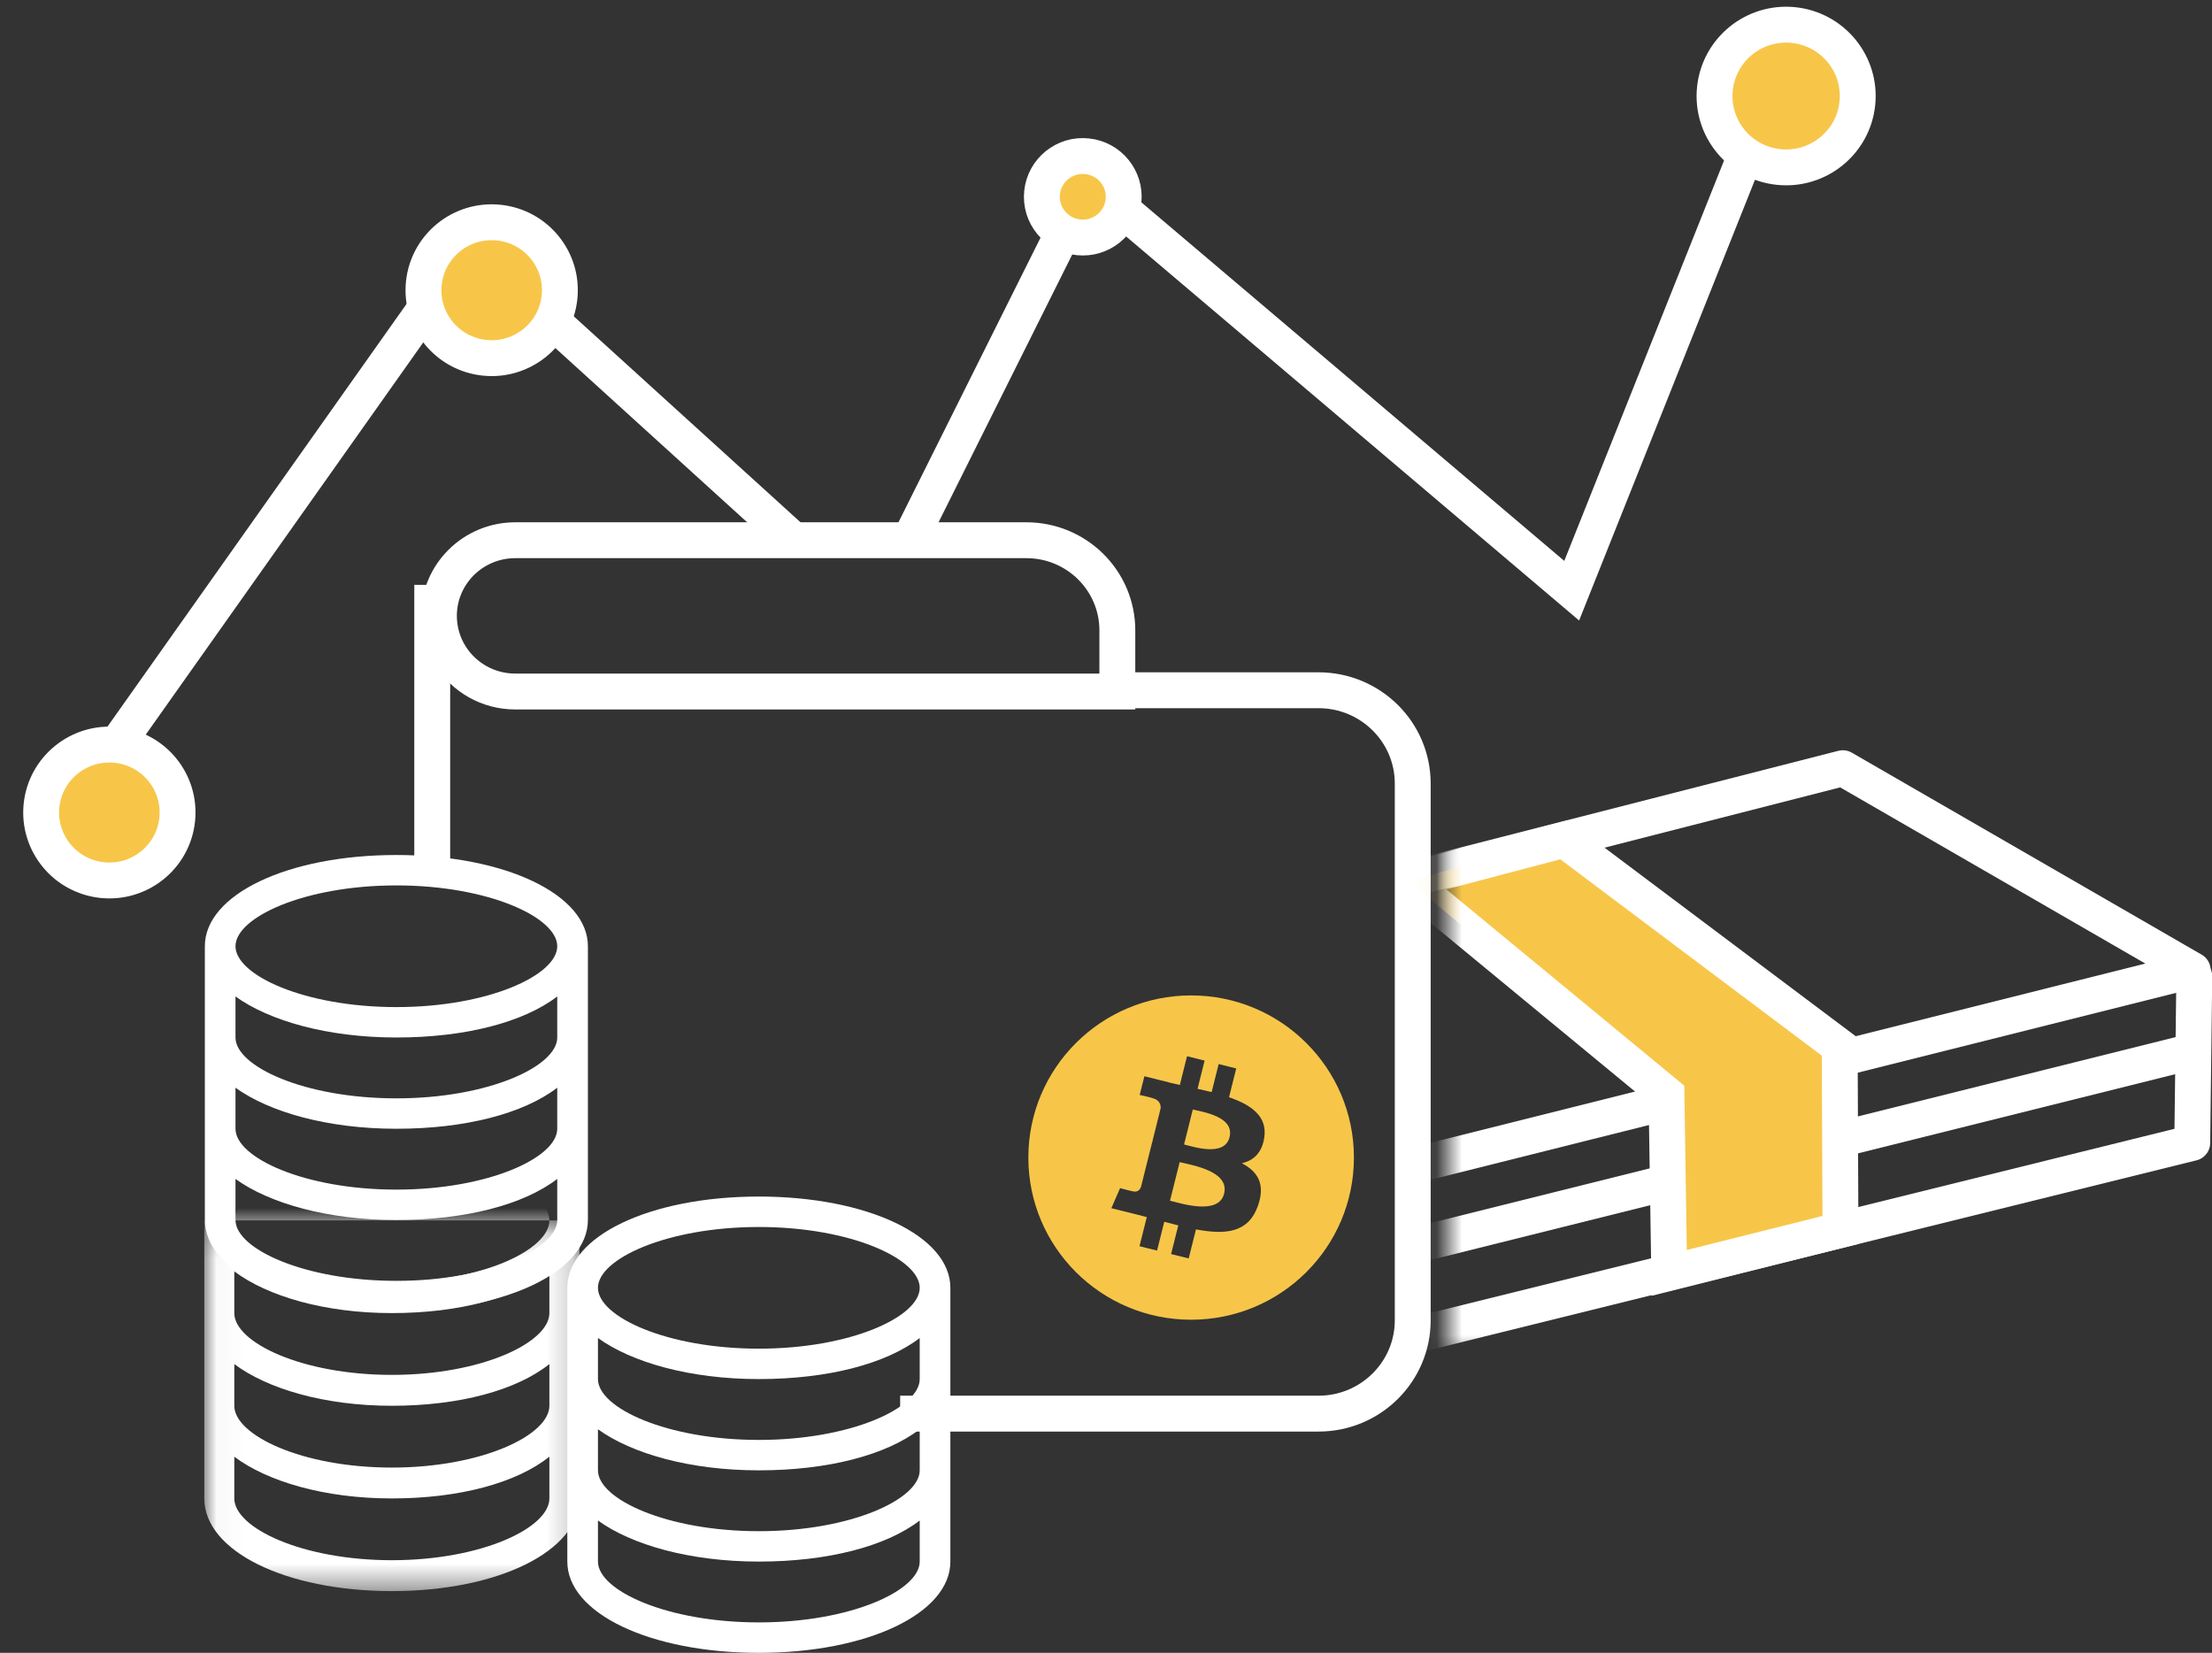 <?xml version="1.0" encoding="UTF-8"?>
<svg width="87px" height="65px" viewBox="0 0 87 65" version="1.1" xmlns="http://www.w3.org/2000/svg" xmlns:xlink="http://www.w3.org/1999/xlink">
    <rect x="0" y="0" width="87" height="65" fill="#333333" stroke="none"/>
    <!-- Generator: sketchtool 48.1 (47250) - http://www.bohemiancoding.com/sketch -->
    <title>E19823A4-4787-443E-8E33-D5B7DC5E5257</title>
    <desc>Created with sketchtool.</desc>
    <defs>
        <path d="M8.422,0.633 C8.422,0.633 2.172,2.712 0.922,3.088 L0.922,26.406 L34.672,26.406 L34.672,0.633" id="path-1"></path>
        <path d="M8.422,0.633 C8.422,0.633 2.172,2.712 0.922,3.088 L0.922,26.406 L34.672,26.406 L34.672,0.633" id="path-3"></path>
        <path d="M8.422,0.633 C8.422,0.633 2.172,2.712 0.922,3.088 L0.922,26.406 L34.672,26.406 L34.672,0.633" id="path-5"></path>
        <path d="M8.422,0.633 C8.422,0.633 2.172,2.712 0.922,3.088 L0.922,26.406 L34.672,26.406 L34.672,0.633" id="path-7"></path>
        <path d="M8.422,0.633 C8.422,0.633 2.172,2.712 0.922,3.088 L0.922,26.406 L34.672,26.406 L34.672,0.633 L8.422,0.633 Z" id="path-9"></path>
        <path d="M8.422,0.633 C8.422,0.633 2.172,2.712 0.922,3.088 L0.922,26.406 L34.672,26.406 L34.672,0.633 L8.422,0.633 Z" id="path-11"></path>
        <polygon id="path-13" points="0.035 0.191 14.788 0.191 14.788 14.572 0.035 14.572"></polygon>
    </defs>
    <g id="Web-Copy-12" stroke="none" stroke-width="1" fill="none" fill-rule="evenodd" transform="translate(-431, -311)">
        <g id="Page-1" transform="translate(432, 311)">
            <path d="M16,34 L16,23" id="Stroke-1" stroke="#FFFFFF" stroke-width="1.411"></path>
            <g id="Group-6" transform="translate(16, 21)" stroke="#FFFFFF" stroke-width="1.411">
                <path d="M27.193,6.145 L34.857,6.145 C36.904,6.145 38.564,7.787 38.564,9.815 L38.564,30.922 C38.564,32.949 36.904,34.593 34.857,34.593 L18.404,34.593" id="Stroke-2"></path>
                <path d="M23.367,0.245 L3.267,0.245 C1.608,0.245 0.263,1.578 0.263,3.22 C0.263,3.798 0.43,4.338 0.717,4.794 C1.248,5.635 2.192,6.195 3.267,6.195 L26.946,6.195 L26.946,3.79 C26.946,1.832 25.344,0.245 23.367,0.245 Z" id="Stroke-4"></path>
            </g>
            <g id="Group-25" transform="translate(55, 27)">
                <g id="Group-9">
                    <mask id="mask-2" fill="white">
                        <use xlink:href="#path-1"></use>
                    </mask>
                    <g id="Clip-8"></g>
                    <polyline id="Stroke-7" stroke="#FFFFFF" stroke-width="1.411" stroke-linecap="round" stroke-linejoin="round" mask="url(#mask-2)" points="0.863 18.52 30.241 11.154 16.479 3.21 -12.937 10.736 -2.986 19.485 0.863 18.52"></polyline>
                </g>
                <g id="Group-12">
                    <mask id="mask-4" fill="white">
                        <use xlink:href="#path-3"></use>
                    </mask>
                    <g id="Clip-11"></g>
                    <polyline id="Stroke-10" stroke="#FFFFFF" stroke-width="1.411" stroke-linecap="round" stroke-linejoin="round" mask="url(#mask-4)" points="30.304 11.396 30.223 17.946 -3 26.165 -12.947 17.305 -13.185 10.941"></polyline>
                </g>
                <g id="Group-15">
                    <mask id="mask-6" fill="white">
                        <use xlink:href="#path-5"></use>
                    </mask>
                    <g id="Clip-14"></g>
                    <polyline id="Stroke-13" stroke="#FFFFFF" stroke-width="1.411" stroke-linecap="round" stroke-linejoin="round" mask="url(#mask-6)" points="-12.793 14.337 -2.985 22.636 29.85 14.443"></polyline>
                </g>
                <g id="Group-18">
                    <mask id="mask-8" fill="white">
                        <use xlink:href="#path-7"></use>
                    </mask>
                    <g id="Clip-17"></g>
                    <path d="M-3.139,19.489 L-3.238,26.11" id="Stroke-16" stroke="#FFFFFF" stroke-width="1.411" stroke-linecap="round" stroke-linejoin="round" mask="url(#mask-8)"></path>
                </g>
                <g id="Group-21">
                    <mask id="mask-10" fill="white">
                        <use xlink:href="#path-9"></use>
                    </mask>
                    <g id="Clip-20"></g>
                    <polygon id="Fill-19" fill="#F7C649" mask="url(#mask-10)" points="-0.627 7.643 9.544 16.032 9.652 23.058 16.387 21.369 16.357 14.16 5.518 6.024"></polygon>
                </g>
                <g id="Group-24">
                    <mask id="mask-12" fill="white">
                        <use xlink:href="#path-11"></use>
                    </mask>
                    <g id="Clip-23"></g>
                    <polygon id="Stroke-22" stroke="#FFFFFF" stroke-width="1.411" mask="url(#mask-12)" points="-0.627 7.643 9.544 16.032 9.652 23.058 16.387 21.369 16.357 14.16 5.518 6.024"></polygon>
                </g>
            </g>
            <g id="Group-30" transform="translate(7, 33)" fill="#FFFFFF">
                <path d="M21.846,20.038 C18.23,20.038 15.518,18.781 15.518,17.645 C15.518,16.509 18.23,15.253 21.846,15.253 C25.462,15.253 28.173,16.509 28.173,17.645 C28.173,18.781 25.462,20.038 21.846,20.038 Z M28.173,21.234 C28.173,22.37 25.462,23.627 21.846,23.627 C18.23,23.627 15.518,22.37 15.518,21.234 L15.518,19.619 C16.845,20.576 19.134,21.234 21.846,21.234 C24.558,21.234 26.847,20.636 28.173,19.619 L28.173,21.234 Z M28.173,24.823 C28.173,25.959 25.462,27.216 21.846,27.216 C18.23,27.216 15.518,25.959 15.518,24.823 L15.518,23.208 C16.845,24.165 19.134,24.823 21.846,24.823 C24.558,24.823 26.847,24.225 28.173,23.208 L28.173,24.823 Z M28.173,28.411 C28.173,29.548 25.462,30.803 21.846,30.803 C18.23,30.803 15.518,29.548 15.518,28.411 L15.518,26.796 C16.845,27.754 19.134,28.411 21.846,28.411 C24.558,28.411 26.847,27.813 28.173,26.796 L28.173,28.411 Z M21.846,14.056 C17.568,14.056 14.313,15.612 14.313,17.645 L14.313,28.411 C14.313,30.445 17.568,32 21.846,32 C26.124,32 29.379,30.445 29.379,28.411 L29.379,17.645 C29.379,15.612 26.124,14.056 21.846,14.056 Z" id="Fill-26"></path>
                <path d="M7.59,6.605 C3.974,6.605 1.262,5.348 1.262,4.212 C1.262,3.076 3.974,1.82 7.59,1.82 C11.206,1.82 13.917,3.076 13.917,4.212 C13.917,5.348 11.206,6.605 7.59,6.605 Z M13.917,7.801 C13.917,8.937 11.206,10.194 7.59,10.194 C3.974,10.194 1.262,8.937 1.262,7.801 L1.262,6.187 C2.589,7.143 4.878,7.801 7.59,7.801 C10.302,7.801 12.591,7.203 13.917,6.187 L13.917,7.801 Z M13.917,11.39 C13.917,12.526 11.206,13.783 7.59,13.783 C3.974,13.783 1.262,12.526 1.262,11.39 L1.262,9.776 C2.589,10.732 4.878,11.39 7.59,11.39 C10.302,11.39 12.591,10.792 13.917,9.776 L13.917,11.39 Z M13.917,14.978 C13.917,16.115 11.206,17.371 7.59,17.371 C3.974,17.371 1.262,16.115 1.262,14.978 L1.262,13.363 C2.589,14.321 4.878,14.978 7.59,14.978 C10.302,14.978 12.591,14.38 13.917,13.363 L13.917,14.978 Z M7.59,0.624 C3.312,0.624 0.057,2.179 0.057,4.212 L0.057,14.978 C0.057,17.012 3.312,18.567 7.59,18.567 C11.868,18.567 15.123,17.012 15.123,14.978 L15.123,4.212 C15.123,2.179 11.868,0.624 7.59,0.624 Z" id="Fill-28"></path>
            </g>
            <g id="Group-33" transform="translate(7, 48)">
                <mask id="mask-14" fill="white">
                    <use xlink:href="#path-13"></use>
                </mask>
                <g id="Clip-32"></g>
                <path d="M7.412,2.424 C3.871,2.424 1.215,1.147 1.215,-0.006 C1.215,-1.16 3.871,-2.436 7.412,-2.436 C10.952,-2.436 13.608,-1.16 13.608,-0.006 C13.608,1.147 10.952,2.424 7.412,2.424 Z M13.608,3.639 C13.608,4.793 10.952,6.069 7.412,6.069 C3.871,6.069 1.215,4.793 1.215,3.639 L1.215,1.999 C2.514,2.97 4.756,3.639 7.412,3.639 C10.067,3.639 12.309,3.031 13.608,1.999 L13.608,3.639 Z M13.608,7.284 C13.608,8.438 10.952,9.714 7.412,9.714 C3.871,9.714 1.215,8.438 1.215,7.284 L1.215,5.644 C2.514,6.615 4.756,7.284 7.412,7.284 C10.067,7.284 12.309,6.676 13.608,5.644 L13.608,7.284 Z M13.608,10.928 C13.608,12.082 10.952,13.357 7.412,13.357 C3.871,13.357 1.215,12.082 1.215,10.928 L1.215,9.287 C2.514,10.26 4.756,10.928 7.412,10.928 C10.067,10.928 12.309,10.32 13.608,9.287 L13.608,10.928 Z M0.035,-0.006 L0.035,10.928 C0.035,12.994 3.222,14.572 7.412,14.572 C11.601,14.572 14.788,12.994 14.788,10.928 L14.788,-0.006 L0.035,-0.006 Z" id="Fill-31" fill="#FFFFFF" mask="url(#mask-14)"></path>
            </g>
            <g id="Group-60">
                <path d="M5.969,32.232 C5.815,33.7 4.495,34.765 3.022,34.611 C1.549,34.457 0.48,33.143 0.633,31.675 C0.788,30.207 2.108,29.142 3.581,29.296 C5.055,29.449 6.124,30.764 5.969,32.232" id="Fill-34" fill="#F7C649"></path>
                <path d="M5.969,32.232 C5.815,33.7 4.495,34.765 3.022,34.611 C1.549,34.457 0.48,33.143 0.633,31.675 C0.788,30.207 2.108,29.142 3.581,29.296 C5.055,29.449 6.124,30.764 5.969,32.232 Z" id="Stroke-36" stroke="#FFFFFF" stroke-width="1.411"></path>
                <path d="M21.006,11.691 C20.852,13.159 19.531,14.224 18.059,14.07 C16.585,13.916 15.515,12.602 15.67,11.134 C15.825,9.666 17.145,8.601 18.618,8.755 C20.092,8.908 21.161,10.223 21.006,11.691" id="Fill-38" fill="#F7C649"></path>
                <path d="M21.006,11.691 C20.852,13.159 19.531,14.224 18.059,14.07 C16.585,13.916 15.515,12.602 15.67,11.134 C15.825,9.666 17.145,8.601 18.618,8.755 C20.092,8.908 21.161,10.223 21.006,11.691 Z" id="Stroke-40" stroke="#FFFFFF" stroke-width="1.411"></path>
                <path d="M43.188,7.906 C43.095,8.787 42.303,9.426 41.42,9.333 C40.535,9.241 39.893,8.452 39.986,7.572 C40.079,6.691 40.871,6.052 41.755,6.145 C42.639,6.236 43.281,7.025 43.188,7.906" id="Fill-42" fill="#F7C649"></path>
                <path d="M43.188,7.906 C43.095,8.787 42.303,9.426 41.42,9.333 C40.535,9.241 39.893,8.452 39.986,7.572 C40.079,6.691 40.871,6.052 41.755,6.145 C42.639,6.236 43.281,7.025 43.188,7.906 Z" id="Stroke-44" stroke="#FFFFFF" stroke-width="1.411"></path>
                <path d="M72.051,4.069 C71.889,5.61 70.503,6.729 68.955,6.567 C67.409,6.406 66.287,5.026 66.449,3.484 C66.611,1.943 67.997,0.824 69.543,0.985 C71.091,1.148 72.213,2.528 72.051,4.069" id="Fill-46" fill="#F7C649"></path>
                <path d="M72.051,4.069 C71.889,5.61 70.503,6.729 68.955,6.567 C67.409,6.406 66.287,5.026 66.449,3.484 C66.611,1.943 67.997,0.824 69.543,0.985 C71.091,1.148 72.213,2.528 72.051,4.069 Z" id="Stroke-48" stroke="#FFFFFF" stroke-width="1.411"></path>
                <path d="M3.581,29.296 L15.621,12.282" id="Stroke-50" stroke="#FFFFFF" stroke-width="1.411"></path>
                <path d="M34.894,21.004 L40.755,9.264" id="Stroke-52" stroke="#FFFFFF" stroke-width="1.411"></path>
                <path d="M20.958,12.839 L30.239,21.269" id="Stroke-54" stroke="#FFFFFF" stroke-width="1.411"></path>
                <polyline id="Stroke-56" stroke="#FFFFFF" stroke-width="1.411" points="43.185 8.284 60.816 23.23 67.497 6.489"></polyline>
                <path d="M47.359,44.722 C47.163,45.5 45.961,45.105 45.57,45.008 L45.914,43.632 C46.305,43.73 47.562,43.91 47.359,44.722 M47.145,46.942 C46.931,47.797 45.486,47.335 45.017,47.219 L45.397,45.702 C45.866,45.819 47.369,46.049 47.145,46.942 M48.725,44.734 C48.851,43.899 48.213,43.45 47.339,43.15 L47.622,42.018 L46.931,41.846 L46.655,42.948 C46.473,42.904 46.286,42.861 46.101,42.819 L46.378,41.71 L45.687,41.537 L45.404,42.668 C45.253,42.635 45.106,42.601 44.962,42.566 L44.962,42.562 L44.01,42.325 L43.825,43.06 C43.825,43.06 44.339,43.177 44.328,43.185 C44.607,43.255 44.658,43.439 44.649,43.585 L44.328,44.875 C44.346,44.88 44.371,44.887 44.399,44.898 C44.376,44.892 44.351,44.886 44.326,44.88 L43.873,46.687 C43.839,46.772 43.752,46.899 43.557,46.851 C43.563,46.86 43.054,46.725 43.054,46.725 L42.71,47.514 L43.611,47.737 C43.778,47.779 43.942,47.823 44.104,47.864 L43.818,49.009 L44.508,49.18 L44.792,48.047 C44.981,48.099 45.164,48.146 45.343,48.19 L45.06,49.318 L45.752,49.489 L46.039,48.347 C47.218,48.569 48.104,48.479 48.477,47.416 C48.778,46.561 48.463,46.068 47.843,45.746 C48.294,45.643 48.635,45.346 48.725,44.734 M45.848,51.9 C42.313,51.9 39.446,49.046 39.446,45.523 C39.446,42.002 42.313,39.146 45.848,39.146 C49.384,39.146 52.251,42.002 52.251,45.523 C52.251,49.046 49.384,51.9 45.848,51.9" id="Fill-58" fill="#F7C649"></path>
            </g>
        </g>
    </g>
</svg>